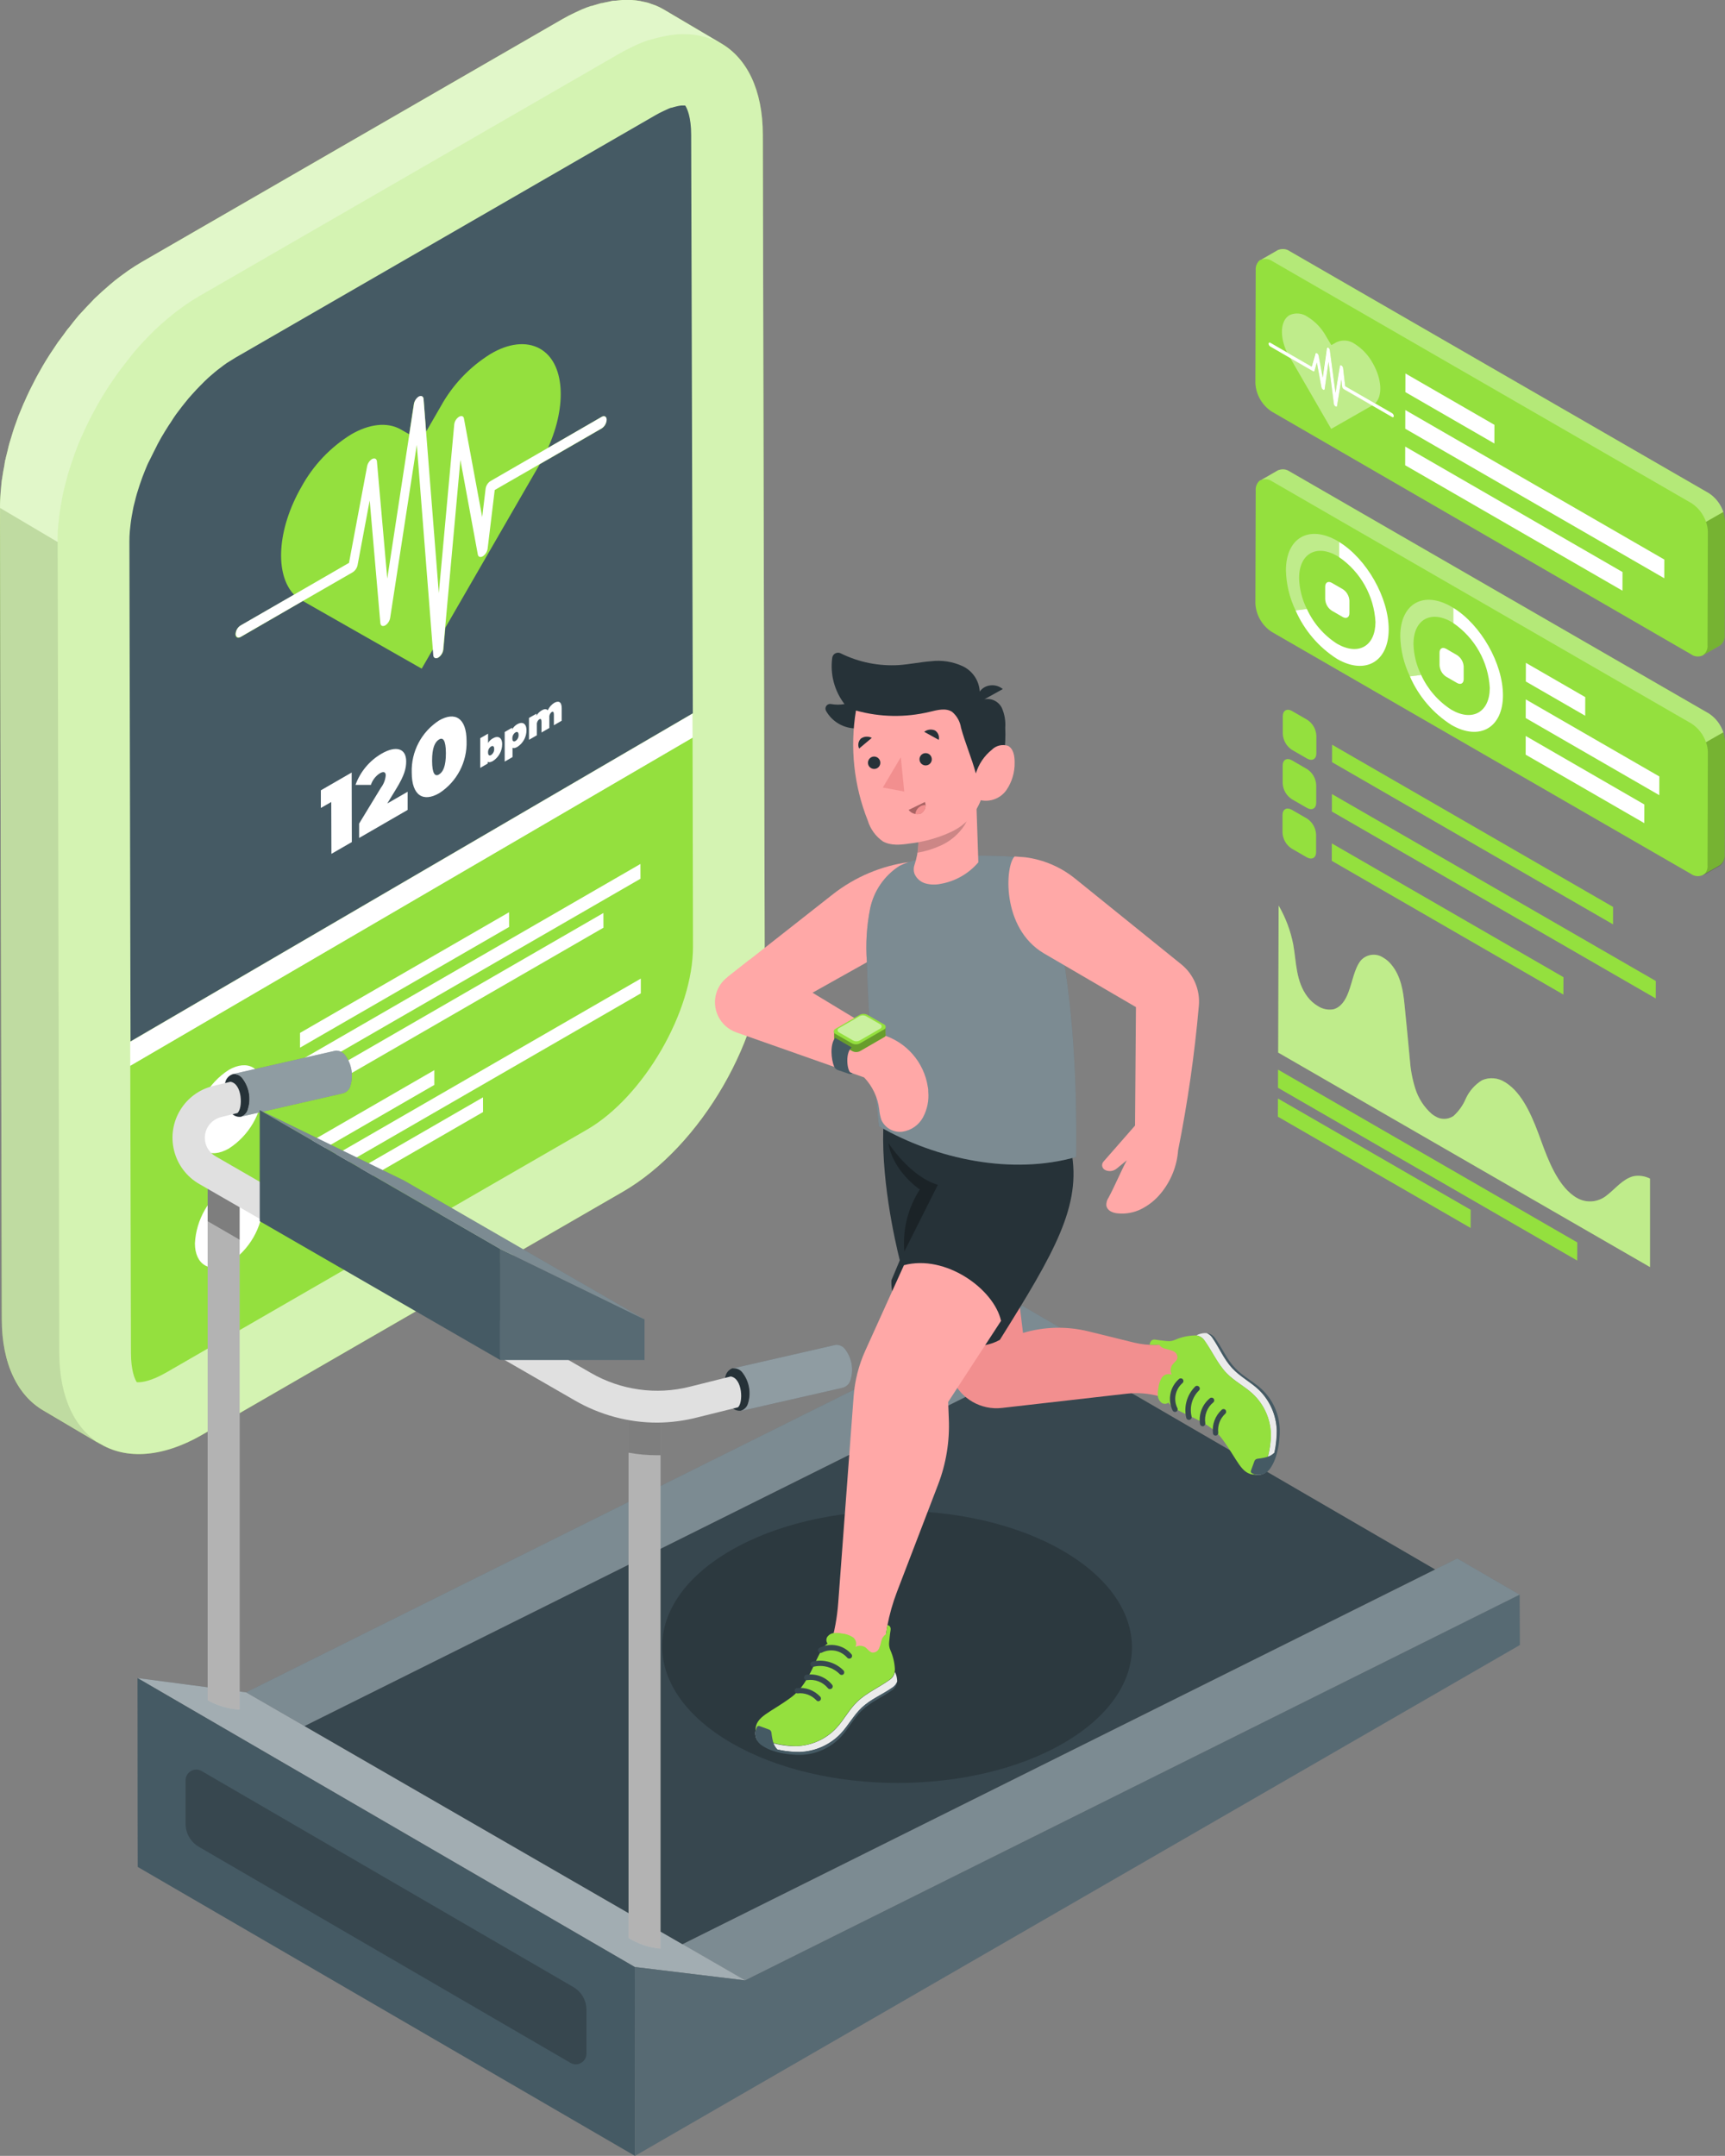 <?xml version="1.0" encoding="UTF-8"?><svg id="Layer_2" xmlns="http://www.w3.org/2000/svg" width="323.65" height="404.54" viewBox="0 0 323.65 404.54"><rect x="0" y="0" width="323.65" height="404.54" fill="#808080" stroke="none"/><g id="Layer_1-2"><g id="freepik--Charts--inject-73"><polygon points="295.93 233.13 295.92 236.54 239.78 204.12 239.79 200.71 295.93 233.13" fill="#94e03e"/><polygon points="275.93 227.01 275.92 230.42 239.76 209.54 239.77 206.13 275.93 227.01" fill="#94e03e"/><path d="M259.53,179.7c.59.34,1.11.79,1.53,1.32,1.78,2.13,2.22,5,2.46,7.49.34,3.45.69,6.9,1,10.35.13,1.81.46,3.6,1,5.34.58,1.88,1.67,3.57,3.15,4.86.17.13.35.25.54.36,1.06.71,2.43.71,3.49,0,.99-.9,1.78-2,2.3-3.23.65-1.44,1.72-2.66,3.07-3.49,1.4-.61,3.01-.47,4.29.36.26.16.52.33.76.52,2.91,2.23,4.63,6.61,6,10.41s3.12,8.21,6.05,10.34c.19.14.39.28.6.4,1.82,1.1,4.13.91,5.75-.47,1.61-1.23,2.91-3,4.92-3.54,1.07-.21,2.17-.05,3.14.44v16.6l-69.76-40.25.08-27.59c1.31,2.26,2.24,4.73,2.74,7.29.6,3.32.46,6.93,2.7,9.86.54.71,1.22,1.31,2,1.76.84.53,1.85.73,2.83.56,1.38-.36,2.25-1.65,2.82-3.17.77-2,1.12-4.5,2.34-6,1.08-1.19,2.87-1.42,4.2-.52Z" fill="#94e03e"/><path d="M259.53,179.7c.59.34,1.11.79,1.53,1.32,1.78,2.13,2.22,5,2.46,7.49.34,3.45.69,6.9,1,10.35.13,1.81.46,3.6,1,5.34.58,1.88,1.67,3.57,3.15,4.86.17.13.35.25.54.36,1.06.71,2.43.71,3.49,0,.99-.9,1.78-2,2.3-3.23.65-1.44,1.72-2.66,3.07-3.49,1.4-.61,3.01-.47,4.29.36.26.16.52.33.76.52,2.91,2.23,4.63,6.61,6,10.41s3.12,8.21,6.05,10.34c.19.14.39.28.6.4,1.82,1.1,4.13.91,5.75-.47,1.61-1.23,2.91-3,4.92-3.54,1.07-.21,2.17-.05,3.14.44v16.6l-69.76-40.25.08-27.59c1.31,2.26,2.24,4.73,2.74,7.29.6,3.32.46,6.93,2.7,9.86.54.71,1.22,1.31,2,1.76.84.53,1.85.73,2.83.56,1.38-.36,2.25-1.65,2.82-3.17.77-2,1.12-4.5,2.34-6,1.08-1.19,2.87-1.42,4.2-.52Z" fill="#fff" isolation="isolate" opacity=".4"/><path d="M320.62,92.54l-78.65-45.41c-.6-.42-1.37-.51-2.06-.26h-.06l-.12.07-3.18,1.83h-.12c-.58.46-.89,1.19-.83,1.93l-.06,21.2c.11,2.17,1.26,4.16,3.08,5.34l78.65,45.53c.64.47,1.49.55,2.21.21h0l3.24-1.87h0c.62-.47.95-1.23.87-2l.06-21.2c-.1-2.17-1.22-4.16-3.03-5.37Z" fill="#94e03e"/><path d="M320.62,92.54l-78.65-45.41c-.6-.42-1.37-.51-2.06-.26h-.06l-.12.07-3.18,1.83c.71-.31,1.52-.22,2.15.23l78.65,45.41c1.28.83,2.24,2.07,2.73,3.51l3.28-1.87c-.49-1.45-1.46-2.68-2.74-3.51Z" fill="#fff" isolation="isolate" opacity=".3"/><path d="M320.08,97.94c.22.58.34,1.2.35,1.83l-.06,21.21c.09.78-.25,1.54-.89,2h0l3.24-1.87h0c.62-.47.95-1.23.87-2l.06-21.2c-.01-.62-.13-1.24-.35-1.82l-3.22,1.85Z" isolation="isolate" opacity=".2"/><path d="M257.58,68.18c1.71,3,1.85,6.15.43,7.51l-5.62-3.24-.39-3.4c-.03-.2-.14-.37-.3-.49-.16-.09-.29,0-.31.13l-.82,5-1.06-8c-.03-.2-.15-.37-.31-.48-.07-.07-.19-.06-.25.01-.03.03-.04.07-.05.12l-.77,5.49-.77-4.12c-.04-.18-.15-.34-.3-.45-.15-.08-.27,0-.3.09l-.7,2.43-4.59-2.65c-1.41-3-1.25-6,.48-7,1.12-.51,2.43-.37,3.43.35,1.43.89,2.6,2.13,3.41,3.6l1,1.68,1-.56c1.12-.5,2.42-.37,3.42.35,1.41.9,2.57,2.15,3.37,3.63ZM251.67,71.18l-.8,4.92c0,.15-.15.2-.3.11-.17-.1-.28-.27-.31-.47l-1-7.88-.71,5.08c0,.16-.15.21-.31.14-.16-.1-.27-.27-.3-.46l-.87-4.63-.43,1.53c0,.13-.16.17-.3.09l-4.28-2.47.88,1.53,6.82,11.81,6.86-3.92.88-.5-5.33-3.08c-.17-.11-.28-.28-.31-.48l-.19-1.32Z" fill="#94e03e"/><path d="M249.2,65.22c.16.11.28.28.31.48l1.06,8,.82-5c0-.16.15-.22.31-.13.16.12.27.29.3.49l.39,3.4,5.62,3.24,3.19,1.84c.18.12.3.32.31.54,0,.19-.14.27-.32.17l-3.73-2.15-5.33-3.08c-.17-.11-.28-.28-.31-.48l-.15-1.32-.8,4.92c0,.15-.15.2-.3.11-.17-.1-.28-.27-.31-.47l-1-7.88-.71,5.08c0,.1-.08.18-.18.18-.04,0-.08-.01-.11-.04-.17-.1-.29-.27-.32-.46l-.87-4.63-.43,1.53c0,.13-.16.17-.3.09l-4.28-2.47-3.73-2.16c-.18-.11-.3-.31-.31-.52,0-.2.14-.28.31-.19l3.18,1.84,4.59,2.65.7-2.43c0-.13.15-.17.28-.1.16.1.28.27.32.46l.77,4.12.77-5.49c.01-.1.1-.17.2-.16.02,0,.04,0,.06.02Z" fill="#fff"/><path d="M257.58,68.18c1.71,3,1.85,6.15.43,7.51l-5.62-3.24-.39-3.4c-.03-.2-.14-.37-.3-.49-.16-.09-.29,0-.31.13l-.82,5-1.06-8c-.03-.2-.15-.37-.31-.48-.07-.07-.19-.06-.25.01-.03.03-.04.07-.05.12l-.77,5.49-.77-4.12c-.04-.18-.15-.34-.3-.45-.15-.08-.27,0-.3.09l-.7,2.43-4.59-2.65c-1.41-3-1.25-6,.48-7,1.12-.51,2.43-.37,3.43.35,1.43.89,2.6,2.13,3.41,3.6l1,1.68,1-.56c1.12-.5,2.42-.37,3.42.35,1.41.9,2.57,2.15,3.37,3.63ZM251.67,71.18l-.8,4.92c0,.15-.15.2-.3.11-.17-.1-.28-.27-.31-.47l-1-7.88-.71,5.08c0,.16-.15.21-.31.14-.16-.1-.27-.27-.3-.46l-.87-4.63-.43,1.53c0,.13-.16.17-.3.09l-4.28-2.47.88,1.53,6.82,11.81,6.86-3.92.88-.5-5.33-3.08c-.17-.11-.28-.28-.31-.48l-.19-1.32Z" fill="#fff" isolation="isolate" opacity=".4"/><polygon points="304.42 107.34 304.41 110.84 263.64 87.3 263.65 83.8 304.42 107.34" fill="#fff"/><polygon points="312.27 105 312.26 108.51 263.66 80.45 263.67 76.94 312.27 105" fill="#fff"/><polygon points="280.39 79.72 280.38 83.22 263.68 73.58 263.69 70.08 280.39 79.72" fill="#fff"/><path d="M320.62,133.88l-78.65-45.41c-.6-.42-1.37-.51-2.06-.26h-.06l-.12.07-3.18,1.83h-.12c-.58.46-.89,1.19-.83,1.93l-.06,21.2c.11,2.17,1.26,4.16,3.08,5.34l78.65,45.41c.64.47,1.49.55,2.21.21h0l3.24-1.87h0c.62-.47.95-1.23.87-2l.06-21.21c-.14-2.12-1.26-4.06-3.03-5.24Z" fill="#94e03e"/><path d="M320.62,133.88l-78.65-45.41c-.6-.42-1.37-.51-2.06-.26h-.06l-.12.07-3.18,1.83c.71-.31,1.52-.22,2.15.23l78.65,45.43c1.28.83,2.24,2.07,2.73,3.51l3.28-1.87c-.49-1.45-1.45-2.7-2.74-3.53Z" fill="#fff" isolation="isolate" opacity=".3"/><path d="M320.08,139.28c.22.58.34,1.2.35,1.83l-.06,21.21c.09.78-.25,1.54-.89,2h0l3.24-1.87h0c.62-.47.95-1.23.87-2l.06-21.21c-.01-.62-.13-1.23-.35-1.81l-3.22,1.85Z" isolation="isolate" opacity=".2"/><polygon points="308.52 150.96 308.51 154.46 286.25 141.61 286.26 138.1 308.52 150.96" fill="#fff"/><polygon points="311.33 145.7 311.32 149.21 286.26 134.74 286.27 131.24 311.33 145.7" fill="#fff"/><polygon points="297.43 130.81 297.42 134.31 286.28 127.88 286.29 124.38 297.43 130.81" fill="#fff"/><path d="M251.94,110.56c.73.47,1.19,1.27,1.24,2.14v2.37c0,.78-.57,1.1-1.25.71l-2.06-1.19c-.73-.48-1.18-1.27-1.23-2.14v-2.37c0-.79.56-1.1,1.24-.71l2.06,1.19Z" fill="#fff"/><path d="M250.94,101.5l.3.19v2.85c-.1-.07-.2-.14-.31-.2-3.95-2.28-7.17-.45-7.19,4.1.05,2.03.55,4.02,1.46,5.83l-2.12.27c-1.13-2.35-1.75-4.92-1.81-7.53.01-6.11,4.35-8.58,9.67-5.51Z" fill="#fff" isolation="isolate" opacity=".4"/><path d="M251.24,101.69c5.18,3.18,9.33,10.46,9.31,16.45s-4.36,8.58-9.67,5.51c-3.45-2.19-6.16-5.37-7.8-9.11l2.12-.27c1.22,2.68,3.2,4.95,5.68,6.54,4,2.28,7.18.44,7.19-4.1-.27-4.9-2.79-9.39-6.83-12.17v-2.85Z" fill="#fff"/><path d="M272.38,113.88l.31.19v2.85c-.1-.07-.2-.14-.31-.2-3.95-2.28-7.17-.45-7.18,4.1.05,2.03.54,4.02,1.45,5.83l-2.11.27c-1.14-2.35-1.76-4.92-1.82-7.53,0-6.11,4.35-8.62,9.66-5.51Z" fill="#fff" isolation="isolate" opacity=".4"/><path d="M273.39,122.94c.73.48,1.18,1.27,1.23,2.14v2.36c0,.79-.55,1.11-1.24.72l-2.06-1.19c-.73-.48-1.18-1.27-1.23-2.14v-2.37c0-.79.56-1.1,1.25-.71l2.05,1.19Z" fill="#fff"/><path d="M272.69,114.07c5.17,3.18,9.32,10.46,9.3,16.45s-4.35,8.58-9.67,5.51c-3.45-2.19-6.16-5.37-7.79-9.11l2.11-.27c1.23,2.68,3.2,4.95,5.69,6.54,3.95,2.28,7.17.44,7.19-4.1-.27-4.9-2.8-9.39-6.84-12.17v-2.85Z" fill="#fff"/><path d="M245.26,135.06c1.03.66,1.67,1.78,1.72,3v3.29c0,1.09-.77,1.53-1.73,1l-2.86-1.65c-1.02-.67-1.65-1.78-1.71-3v-3.29c0-1.09.78-1.53,1.72-1l2.86,1.65Z" fill="#94e03e"/><path d="M245.24,144.32c1.02.66,1.66,1.78,1.71,3v3.29c0,1.09-.77,1.53-1.72,1l-2.86-1.65c-1.02-.66-1.66-1.78-1.71-3v-3.3c0-1.09.77-1.53,1.72-1l2.86,1.66Z" fill="#94e03e"/><path d="M245.21,153.59c1.02.66,1.66,1.78,1.72,3v3.29c0,1.09-.78,1.53-1.73,1l-2.86-1.65c-1.02-.66-1.66-1.78-1.71-3v-3.29c0-1.08.77-1.52,1.72-1l2.86,1.65Z" fill="#94e03e"/><polygon points="293.34 183.36 293.33 186.63 249.87 161.53 249.88 158.26 293.34 183.36" fill="#94e03e"/><polygon points="310.67 184.08 310.66 187.36 249.89 152.28 249.9 149 310.67 184.08" fill="#94e03e"/><polygon points="302.65 170.18 302.64 173.45 249.92 143.02 249.93 139.74 302.65 170.18" fill="#94e03e"/></g><g id="freepik--Device--inject-73"><path d="M143.12,25.28c0-8.43-3-14.35-7.81-17.14h0l-10.79-6.37-.15-.08c-.43-.25-.88-.47-1.34-.66-.09-.03-.17-.06-.26-.09l-.46-.16c-.23-.08-.45-.18-.69-.25s-.52-.12-.77-.18l-.48-.1c-.08-.03-.17-.05-.25-.06-.54-.09-1.08-.16-1.62-.19h-1.77l-.44.05-.8.08c-.25,0-.5,0-.75.07l-.67.15c-.36.06-.72.14-1.09.23-.2,0-.39.07-.59.13-.45.12-.9.26-1.36.41h-.14c-.55.18-1.09.39-1.65.62l-.66.3-.63.29c-.81.38-1.62.79-2.45,1.27L26.62,49.15c-.86.5-1.71,1.04-2.55,1.62l-.8.58c-.57.41-1.13.83-1.69,1.27l-.91.76c-.51.43-1,.87-1.51,1.32l-.9.84-.57.53c-.19.19-.38.41-.57.61-.6.61-1.2,1.24-1.78,1.89-.18.21-.38.4-.57.61l-.45.55c-.35.41-.69.84-1,1.26s-.46.55-.68.83-.35.48-.52.72-.5.66-.74,1l-.52.69c-.28.4-.54.81-.81,1.22l-.52.77-.21.32c-.48.75-.94,1.5-1.39,2.27l-.08.15-.26.46c-.31.54-.62,1.09-.91,1.64-.14.25-.26.51-.39.77l-.41.8c-.11.24-.24.47-.35.7-.31.63-.59,1.26-.87,1.9l-.15.33-.05.09c-.34.8-.67,1.6-1,2.4-.05.15-.1.3-.16.45s-.2.58-.31.87-.3.8-.43,1.21-.19.62-.29.94c-.1.32-.23.73-.33,1.09s-.15.46-.21.69c-.12.41-.2.82-.3,1.23s-.24.91-.34,1.36c0,.16-.08.32-.12.48-.07.33-.1.65-.16,1-.14.71-.27,1.42-.37,2.13,0,.2-.08.4-.1.59-.06.45-.09.89-.13,1.34s-.07.63-.09.94c-.08,1-.13,2-.12,2.95l.34,152.21c0,8.43,3,14.36,7.81,17.15l10.8,6.39c-.3-.19-.6-.39-.88-.61,4.92,3.43,12,3.31,19.89-1.25l78.86-45.56c14.76-8.52,26.7-29.19,26.65-46.17l-.35-152.2Z" fill="#94e03e"/><path d="M143.12,25.28c0-8.43-3-14.35-7.81-17.14h0l-10.79-6.37-.15-.08c-.43-.25-.88-.47-1.34-.66-.09-.03-.17-.06-.26-.09l-.46-.16c-.23-.08-.45-.18-.69-.25s-.52-.12-.77-.18l-.48-.1c-.08-.03-.17-.05-.25-.06-.54-.09-1.08-.16-1.62-.19h-1.77l-.44.05-.8.08c-.25,0-.5,0-.75.07l-.67.15c-.36.06-.72.14-1.09.23-.2,0-.39.07-.59.13-.45.12-.9.26-1.36.41h-.14c-.55.18-1.09.39-1.65.62l-.66.3-.63.29c-.81.38-1.62.79-2.45,1.27L26.62,49.15c-.86.5-1.71,1.04-2.55,1.62l-.8.58c-.57.41-1.13.83-1.69,1.27l-.91.76c-.51.43-1,.87-1.51,1.32l-.9.84-.57.53c-.19.19-.38.41-.57.61-.6.61-1.2,1.24-1.78,1.89-.18.21-.38.4-.57.61l-.45.55c-.35.41-.69.84-1,1.26s-.46.55-.68.83-.35.48-.52.72-.5.66-.74,1l-.52.69c-.28.4-.54.81-.81,1.22l-.52.77-.21.32c-.48.75-.94,1.5-1.39,2.27l-.08.15-.26.46c-.31.54-.62,1.09-.91,1.64-.14.25-.26.51-.39.77l-.41.8c-.11.24-.24.47-.35.7-.31.63-.59,1.26-.87,1.9l-.15.33-.05.09c-.34.8-.67,1.6-1,2.4-.05.15-.1.3-.16.45s-.2.58-.31.87-.3.8-.43,1.21-.19.62-.29.94c-.1.32-.23.73-.33,1.09s-.15.46-.21.69c-.12.41-.2.82-.3,1.23s-.24.91-.34,1.36c0,.16-.08.32-.12.48-.07.33-.1.65-.16,1-.14.71-.27,1.42-.37,2.13,0,.2-.08.4-.1.59-.06.45-.09.89-.13,1.34s-.07.63-.09.94c-.08,1-.13,2-.12,2.95l.34,152.21c0,8.43,3,14.36,7.81,17.15l10.8,6.39c-.3-.19-.6-.39-.88-.61,4.92,3.43,12,3.31,19.89-1.25l78.86-45.56c14.76-8.52,26.7-29.19,26.65-46.17l-.35-152.2Z" fill="#fff" isolation="isolate" opacity=".6"/><path d="M11.12,253.89l-.3-152.2L.02,95.3l.34,152.21c0,8.43,3,14.36,7.81,17.15l10.8,6.39c-4.84-2.79-7.82-8.72-7.85-17.16Z" isolation="isolate" opacity=".1"/><path d="M119.38,8.44c.75-.35,1.52-.65,2.31-.92h.14c.66-.22,1.31-.39,2-.54l1.09-.24c.48-.09.95-.16,1.42-.21l.8-.09c.57-.03,1.15-.03,1.72,0h.39c.67.04,1.34.12,2,.25l.48.11c.49.12.98.26,1.46.43l.46.15c.6.24,1.19.52,1.75.84l-10.88-6.45-.15-.08c-.43-.25-.88-.47-1.34-.66-.09-.03-.17-.06-.26-.09l-.46-.16c-.23-.08-.45-.18-.69-.25s-.52-.12-.77-.18l-.48-.1c-.08-.03-.17-.05-.25-.06-.54-.09-1.08-.16-1.62-.19h-1.77l-.44.05-.8.08c-.25,0-.5,0-.75.07l-.67.15c-.36.06-.72.14-1.09.23-.2,0-.39.07-.59.13-.45.12-.9.26-1.36.41h-.14c-.55.18-1.09.39-1.65.62l-.66.3-.63.29c-.81.38-1.62.79-2.45,1.27L26.62,49.15c-.86.5-1.71,1.04-2.55,1.62l-.8.59c-.57.4-1.13.82-1.69,1.26l-.91.76c-.51.43-1,.87-1.51,1.32l-.9.84-.57.53c-.19.19-.38.41-.57.61-.6.61-1.2,1.24-1.78,1.89-.18.21-.38.4-.57.61l-.45.55c-.35.41-.69.84-1,1.26s-.46.55-.68.83-.35.48-.52.72-.5.66-.74,1l-.52.69c-.28.4-.54.81-.81,1.22l-.52.77-.21.32c-.48.75-.94,1.5-1.39,2.27l-.08.15-.26.46c-.31.55-.62,1.09-.91,1.64-.14.25-.26.51-.39.77l-.41.8c-.11.24-.24.47-.35.7-.31.63-.59,1.26-.87,1.9l-.15.33-.05.09c-.34.8-.67,1.6-1,2.4-.05.15-.1.3-.16.45s-.2.58-.31.87-.3.8-.43,1.21-.19.62-.29.94c-.1.32-.23.73-.33,1.09s-.15.46-.21.69c-.12.41-.2.82-.3,1.23s-.24.91-.34,1.36c0,.16-.08.32-.12.48-.07.33-.1.65-.16,1-.14.71-.27,1.42-.37,2.13,0,.2-.08.4-.1.59-.06.45-.09.89-.13,1.34s-.07.63-.09.94c-.08,1-.13,2-.12,2.95l10.8,6.39c0-1,0-2,.11-2.95,0-.32.07-.63.1-.95.06-.64.14-1.28.23-1.92s.23-1.42.37-2.13c.09-.49.17-1,.28-1.46s.22-.91.34-1.37c.16-.63.32-1.27.5-1.91.11-.36.23-.73.34-1.1.23-.71.47-1.43.72-2.14.1-.29.2-.59.31-.88.37-1,.76-2,1.19-2.93l.15-.34c.39-.87.79-1.73,1.22-2.59.13-.27.27-.54.41-.8.41-.81.85-1.61,1.3-2.41l.26-.46c.54-.93,1.1-1.84,1.68-2.74l.52-.78c.43-.64.87-1.27,1.32-1.9l.75-1c.39-.52.8-1,1.2-1.54l1-1.27,1-1.15c.58-.65,1.18-1.28,1.78-1.89.38-.39.75-.77,1.14-1.14s.6-.57.9-.84c.5-.46,1-.9,1.51-1.32l.91-.76c.56-.44,1.12-.86,1.69-1.27.27-.19.53-.4.8-.58.84-.58,1.69-1.12,2.55-1.62L116.26,10.03c.83-.48,1.64-.89,2.45-1.27l.67-.32Z" fill="#fff" isolation="isolate" opacity=".3"/><path d="M24.57,253.85c0,3.31.73,5,1.1,5.52.11,0,.23,0,.34,0,.61,0,2.33-.18,5.21-1.84l78.88-45.54c10.65-6.15,20-22.26,19.92-34.49l-.08-39.1-105.5,61.57.13,53.88Z" fill="#94e03e"/><path d="M129.68,25.32c0-3.35-.76-5-1.12-5.52h-.76l-.44.07-.42.09c-.26.06-.63.16-.9.25h-.13c-.27.1-.63.24-1,.43l-.37.17c-.6.28-1.07.52-1.48.76l-78.88,45.54c-.49.29-1,.63-1.61,1l-.6.43c-.39.29-.78.58-1.16.88l-.54.44-.11.1c-.38.31-.74.63-1.1.95l-.67.63-.72.73-.13.13c-.46.46-.91.94-1.34,1.43l-.15.16-.64.72-.81,1c-.32.4-.64.8-.94,1.21l-.59.78c-.35.5-.7,1-1,1.51l-.42.62c-.48.75-.93,1.48-1.32,2.15l-.22.39c-.36.63-.7,1.27-1,1.91l-.32.63c-.34.68-.66,1.36-1,2-.06.13-.11.26-.18.4-.28.66-.57,1.38-.88,2.19l-.24.68c-.2.55-.38,1.1-.55,1.65-.09.28-.18.56-.26.83-.14.48-.26.95-.38,1.45l-.07.27-.18.72-.12.62-.08.44c-.1.51-.19,1-.26,1.52s-.12.88-.16,1.32l-.07.64c-.06.75-.08,1.37-.08,1.92l.21,93.85,105.5-61.57-.31-108.52Z" fill="#455a64"/><polygon points="24.43 195.51 24.44 199.99 129.94 138.42 129.92 133.94 24.43 195.51" fill="#fff"/><path d="M112.87,78.23l-10.05,5.81-10.78,6.23,10.78-6.23c3.62-8,3.12-16-1.5-18.6-2.58-1.47-6-1-9.32,1-3.89,2.42-7.09,5.79-9.3,9.8l-2.75,4.76-.47-6.08c0-.51-.42-.71-.93-.45-.49.32-.82.83-.92,1.4l-.86,5.61-1.58-.9c-2.58-1.47-6-1-9.33.95-3.89,2.41-7.09,5.79-9.29,9.8-4.6,8-5.05,16.46-1.39,20.27l-10.07,5.81c-.56.35-.9.95-.93,1.61,0,.59.42.83.93.54l11.71-6.79,3.61,2.06,18.69,10.64,2.13-3.69.09,1.15c0,.52.44.72.93.45.51-.34.85-.88.93-1.49l.37-4.13,14.11-24.44,3.59-6.21,11.66-6.73c.53-.37.86-.96.89-1.61,0-.6-.43-.84-.95-.54Z" fill="#94e03e"/><path d="M78.54,74.42c.51-.26.89-.06.93.45l.47,6.08,2.39,30.36,2.89-31.63c.06-.59.38-1.13.88-1.46.48-.28.87-.15.95.32l3.42,18.48.64-5.31c.08-.59.42-1.12.92-1.44l10.79-6.23,10.06-5.81c.52-.3.94-.06.94.54-.04.65-.38,1.25-.93,1.61l-11.66,6.73-8.41,4.84-1.33,11c-.08.58-.41,1.1-.9,1.43-.47.27-.85.13-.94-.33l-3.27-17.75-2.86,31.47-.37,4.13c-.08.61-.42,1.15-.93,1.49-.49.27-.89.07-.93-.45l-.09-1.15-3-38.32-5,32.49c-.1.57-.43,1.07-.91,1.39-.52.27-.89.07-.93-.44l-2-23-2.27,12.13c-.11.55-.44,1.03-.91,1.34l-9.36,5.39-11.67,6.74c-.51.29-.93,0-.93-.54.03-.66.37-1.26.93-1.61l10.07-5.81,10.26-5.93,3.4-18.13c.11-.55.44-1.04.91-1.35.52-.26.88-.05.93.44l1.94,22,4.15-27.17.86-5.61c.09-.56.41-1.06.87-1.38Z" fill="#fff"/><polygon points="65.98 144.96 66.01 158.01 62.18 160.22 62.15 150.49 60.2 151.61 60.2 148.3 65.98 144.96" fill="#fff"/><path d="M71.61,141.41c2.69-1.55,4.59-1,4.6,1.44,0,1.28-.28,2.6-1.94,5.28l-1.61,2.64,3.82-2.2v3.41l-9.1,5.26v-2.7l4.1-6.74c.51-.67.82-1.47.89-2.31,0-.62-.38-.8-1.11-.38-.79.51-1.38,1.28-1.67,2.17h-2.89c.89-2.47,2.63-4.55,4.91-5.87Z" fill="#fff"/><path d="M82.38,135.19c3-1.72,5.15-.47,5.16,3.85.13,3.94-1.81,7.65-5.12,9.79-3,1.74-5.16.48-5.17-3.85-.13-3.94,1.82-7.65,5.13-9.79ZM82.38,145.31c.74-.43,1.29-1.53,1.28-4s-.56-3-1.3-2.54-1.3,1.53-1.29,4,.57,3,1.31,2.55" fill="#fff"/><path d="M92.49,138.54c.93-.54,1.73-.19,1.73,1.12-.01,1.27-.66,2.44-1.72,3.13-.44.25-.76.31-1,.16v.33l-1.4.81v-5.57l1.47-.85v1.75c.22-.37.54-.68.92-.88ZM92.14,141.68c.38-.26.6-.69.58-1.15,0-.53-.26-.65-.58-.46-.38.25-.6.68-.57,1.13,0,.53.25.66.57.48" fill="#fff"/><path d="M97.06,135.89c.93-.53,1.72-.17,1.72,1.15,0,1.26-.65,2.43-1.71,3.11-.39.22-.69.29-.91.17v1.74l-1.47.85v-5.55l1.4-.81v.33c.22-.41.56-.76.97-.99ZM96.72,139.04c.38-.25.6-.68.58-1.14,0-.53-.26-.66-.59-.47-.38.25-.6.69-.58,1.15,0,.53.26.65.59.46" fill="#fff"/><path d="M103.97,131.9c.81-.46,1.42-.25,1.42,1v2.34l-1.47.85v-2c0-.52-.16-.62-.39-.49-.32.22-.5.61-.46,1v2l-1.47.85v-2c0-.52-.16-.62-.41-.48-.32.22-.5.61-.46,1v2l-1.48.85v-4.1l1.4-.8v.37c.24-.41.59-.76,1-1,.47-.27.87-.3,1.12,0,.26-.57.67-1.05,1.2-1.39Z" fill="#fff"/><path d="M42.91,200.77c3.54-2.05,6.42-.4,6.44,3.66-.23,4.51-2.61,8.63-6.4,11.08-3.55,2.05-6.43.41-6.44-3.67.24-4.5,2.62-8.62,6.4-11.07Z" fill="#fff"/><polygon points="120.16 162.12 120.17 164.89 56.31 201.76 56.3 199 120.16 162.12" fill="#fff"/><polygon points="120.23 183.63 120.23 186.4 56.37 223.27 56.36 220.5 120.23 183.63" fill="#fff"/><polygon points="90.62 205.91 90.63 208.67 56.38 228.44 56.38 225.68 90.62 205.91" fill="#fff"/><polygon points="81.49 200.81 81.49 203.58 56.35 218.1 56.35 215.33 81.49 200.81" fill="#fff"/><polygon points="113.21 171.32 113.22 174.08 56.32 206.93 56.32 204.17 113.21 171.32" fill="#fff"/><polygon points="95.51 171.18 95.52 173.94 56.29 196.59 56.29 193.82 95.51 171.18" fill="#fff"/><path d="M42.97,222.24c3.54-2.05,6.43-.41,6.44,3.66-.24,4.5-2.62,8.62-6.4,11.08-3.54,2.05-6.43.4-6.44-3.67.24-4.5,2.62-8.62,6.4-11.07Z" fill="#fff"/></g><g id="freepik--Treadmill--inject-73"><polygon points="202.76 251.38 191.83 245.03 46.18 317.56 57.14 323.89 202.76 251.38" fill="#455a64"/><polygon points="273.41 292.44 128.04 364.82 139.8 371.61 285.12 299.24 273.41 292.44" fill="#455a64"/><polygon points="202.76 251.38 191.83 245.03 46.18 317.56 57.14 323.89 202.76 251.38" fill="#fff" isolation="isolate" opacity=".3"/><polygon points="128.04 364.82 57.14 323.89 46.18 317.56 25.8 314.88 119.1 369.1 139.8 371.61 128.04 364.82" fill="#455a64"/><polygon points="128.04 364.82 57.14 323.89 46.18 317.56 25.8 314.88 119.1 369.1 139.8 371.61 128.04 364.82" fill="#fff" isolation="isolate" opacity=".5"/><polygon points="273.41 292.44 128.04 364.82 139.8 371.61 285.12 299.24 273.41 292.44" fill="#fff" isolation="isolate" opacity=".3"/><polygon points="119.1 369.1 25.8 314.88 25.82 339.48 25.84 350.32 119.13 404.54 119.1 369.1" fill="#455a64"/><path d="M34.82,342.24v-8.18c0-1.1.89-2,1.99-2.01.35,0,.7.09,1.01.27l69.72,40.52c1.55.89,2.5,2.54,2.5,4.33v8.18c0,1.1-.89,2-1.99,2.01-.35,0-.7-.09-1.01-.27l-69.69-40.52c-1.56-.89-2.52-2.54-2.53-4.33Z" fill="#37474f"/><polygon points="119.1 369.1 119.13 404.54 285.16 308.68 285.12 299.24 139.8 371.61 119.1 369.1" fill="#455a64"/><polygon points="119.1 369.1 119.13 404.54 285.16 308.68 285.12 299.24 139.8 371.61 119.1 369.1" fill="#fff" isolation="isolate" opacity=".1"/><polygon points="202.76 251.38 202.75 255.85 193.78 255.85 202.76 251.38" fill="#455a64"/><path d="M195.23,255.13l-138.09,68.76,70.9,40.93,141.22-70.32-67.38-39.16c-2.04-1.19-4.54-1.27-6.65-.21Z" fill="#37474f"/><path d="M120.93,260.96c-1.66,0-3,1.34-3,3v99.69c1.81,1.13,3.87,1.82,6,2v-101.68c0-1.66-1.33-3-2.99-3.01,0,0,0,0-.01,0Z" fill="#e0e0e0"/><path d="M120.93,260.96c-1.66,0-3,1.34-3,3v99.69c1.81,1.13,3.87,1.82,6,2v-101.68c0-1.66-1.33-3-2.99-3.01,0,0,0,0-.01,0Z" isolation="isolate" opacity=".2"/><path d="M120.93,260.96c-1.66,0-3,1.34-3,3v8.63c1.77.32,3.57.48,5.37.48h.64v-9.1c0-1.66-1.33-3-2.99-3.01,0,0-.01,0-.02,0Z" isolation="isolate" opacity=".3"/><path d="M41.96,218.32c-1.66,0-3,1.34-3,3v97.72c1.84,1.04,3.89,1.64,6,1.76v-99.47c0-1.66-1.33-3-2.99-3.01,0,0,0,0-.01,0Z" fill="#e0e0e0"/><path d="M41.96,218.32c-1.66,0-3,1.34-3,3v97.72c1.84,1.04,3.89,1.64,6,1.76v-99.47c0-1.66-1.33-3-2.99-3.01,0,0,0,0-.01,0Z" isolation="isolate" opacity=".2"/><path d="M41.96,218.32c-1.66,0-3,1.34-3,3v7.83l6,3.48v-11.3c0-1.66-1.33-3-2.99-3.01,0,0,0,0-.01,0Z" isolation="isolate" opacity=".3"/><path d="M64.76,198.01c-.41-.57-1.08-.89-1.78-.86l-19.32,4.4c.73-.07,1.44.26,1.85.86,1.22,1.62,1.6,3.73,1,5.67-.16.71-.7,1.28-1.4,1.48l19.23-4.4c.71-.19,1.25-.76,1.42-1.48.58-1.94.21-4.05-1-5.67Z" fill="#455a64"/><path d="M43.53,201.58h0l.12-.05-.12.05Z" fill="#455a64"/><path d="M46.55,208.08c.6-1.94.22-4.05-1-5.67-.41-.6-1.12-.93-1.85-.86h0l-.12.05c-.64.24-1.13.77-1.3,1.43-.59,1.94-.22,4.05,1,5.67.41.6,1.11.93,1.83.87h.05c.7-.21,1.23-.78,1.39-1.49Z" fill="#263238"/><path d="M158.59,253.22c-.4-.57-1.07-.9-1.77-.87l-19.32,4.42c.73-.07,1.44.26,1.85.87,1.22,1.62,1.59,3.72,1,5.66-.17.71-.71,1.27-1.41,1.48l19.23-4.39c.7-.21,1.24-.77,1.42-1.48.6-1.95.23-4.06-1-5.69Z" fill="#455a64"/><path d="M137.36,256.77h0s.08,0,.12,0h-.12Z" fill="#455a64"/><path d="M140.39,263.28c.59-1.94.22-4.04-1-5.66-.41-.61-1.12-.94-1.85-.87h0s-.08,0-.12,0c-.64.24-1.12.78-1.29,1.44-.6,1.94-.22,4.04,1,5.66.41.6,1.11.93,1.83.87h0c.7-.2,1.24-.74,1.43-1.44Z" fill="#263238"/><g opacity=".4"><path d="M64.76,198.01c-.41-.57-1.08-.89-1.78-.86l-19.32,4.4c.73-.07,1.44.26,1.85.86,1.22,1.62,1.6,3.73,1,5.67-.16.71-.7,1.28-1.4,1.48l19.23-4.4c.71-.19,1.25-.76,1.42-1.48.58-1.94.21-4.05-1-5.67Z" fill="#fff"/><path d="M43.53,201.58h0l.12-.05-.12.05Z" fill="#fff"/></g><g opacity=".4"><path d="M158.59,253.22c-.4-.57-1.07-.9-1.77-.87l-19.32,4.42c.73-.07,1.44.26,1.85.87,1.22,1.62,1.59,3.72,1,5.66-.17.71-.71,1.27-1.41,1.48l19.23-4.39c.7-.21,1.24-.77,1.42-1.48.6-1.95.23-4.06-1-5.69Z" fill="#fff"/><path d="M137.36,256.77h0s.08,0,.12,0h-.12Z" fill="#fff"/></g><path d="M137.1,258.29h0l-7.68,1.92c-6.3,1.59-12.98.65-18.6-2.61l-70.36-40.62c-1.92-1.09-2.6-3.53-1.51-5.45.54-.95,1.45-1.64,2.51-1.91l3.08-.76c1.06-.86.94-5.53-1.31-5.87l-3.23.79c-5.37,1.3-8.66,6.71-7.35,12.08.65,2.68,2.38,4.97,4.77,6.33l70.4,40.58c4.71,2.73,10.06,4.18,15.5,4.18,2.56-.02,5.12-.36,7.6-1l7.52-1.87c1.03-.77.91-5.44-1.34-5.79Z" fill="#e0e0e0"/><polygon points="48.73 229.15 48.73 208.3 93.85 234.36 93.85 255.2 48.73 229.15" fill="#455a64"/><polygon points="93.85 234.36 120.93 247.57 120.93 255.2 93.85 255.2 93.85 234.36" fill="#455a64"/><polygon points="48.73 208.3 93.85 234.36 120.93 247.57 75.8 221.52 48.73 208.3" fill="#455a64"/><polygon points="93.85 234.36 120.93 247.57 120.93 255.2 93.85 255.2 93.85 234.36" fill="#fff" isolation="isolate" opacity=".1"/><polygon points="48.73 208.3 93.85 234.36 120.93 247.57 75.8 221.52 48.73 208.3" fill="#fff" isolation="isolate" opacity=".3"/></g><g id="freepik--Character--inject-73"><path d="M199.37,290.97c17.27,10,17.36,26.13.21,36.1s-45.06,10-62.33,0-17.35-26.13-.2-36.1,45.06-9.97,62.32,0Z" isolation="isolate" opacity=".2"/><path d="M166.69,178.3l3.79-16.53h0c-5.17.72-10.05,2.79-14.17,6l-19.84,15.6,13.65,4.21,16.57-9.28Z" fill="#ffa8a7"/><path d="M175.96,252.63l2.77,6.25c1.59,3.61,5.36,5.77,9.28,5.31l23.4-2.67c1.97-.22,3.96-.08,5.87.43l5.12,1.36v-12l-1.4.41c-2.69.8-5.55.87-8.28.2l-8.53-2.1c-4.04-.99-8.27-.89-12.25.3h0l-.87-7.08-15.11,9.59Z" fill="#f28f8f"/><path d="M239.55,268.43c-.09-2.9-1.3-5.65-3.39-7.66-1.54-1.46-3.48-2.44-4.94-4-1.69-1.81-2.39-3.8-3.83-5.85-.25-.35-.6-.61-1-.77-.15-.01-.29-.01-.44,0-.51.04-1.01.18-1.46.42h0c.58.1,1.1.42,1.45.9,1.45,2,2.47,4.4,4.17,6.17,1.45,1.51,3.39,2.47,4.93,3.9,2.08,1.95,3.3,4.64,3.39,7.48.08,2.81-.95,7.66-3,7.66.65.16,1.33.05,1.9-.29,1.78-1.77,2.27-5.87,2.22-7.96Z" fill="#ebebeb"/><path d="M227.39,250.92c1.44,2.05,2.14,4,3.83,5.85,1.46,1.56,3.4,2.54,4.94,4,2.09,2.01,3.3,4.76,3.39,7.66,0,2.09-.44,6.19-2.15,7.93,2.18-1.31,2.78-5.94,2.71-8.2-.1-2.84-1.31-5.53-3.38-7.48-1.54-1.43-3.49-2.39-4.94-3.91-1.7-1.77-2.39-3.72-3.84-5.71-.36-.5-.92-.83-1.53-.91.39.16.72.43.97.77Z" fill="#455a64"/><path d="M220.48,251.41c-.5.22-1.04.3-1.58.23,0,0-1.58-.16-2.1-.26-1-.19-1.1.94-1.1.94.6.06,1.2.06,1.79,0,.27.42.71.7,1.21.78.5.1.99.25,1.46.45.48.22.77.7.76,1.22-.09.56-.64.89-1,1.36-.34.56-.37,1.25-.08,1.83-.66-.28-1.43-.06-1.84.53-.38.6-.6,1.29-.66,2-.1.47-.14.96-.1,1.44.03.49.27.95.65,1.26.39.31.95.31,1.34,0,1.28,2.08,7.13,2.87,10.06,6.8s3.57,6.72,6.17,6.72c2,0,3-4.85,3-7.66-.09-2.84-1.31-5.53-3.39-7.48-1.54-1.43-3.48-2.39-4.93-3.9-1.7-1.77-2.72-4.17-4.17-6.17-.35-.48-.87-.8-1.45-.9-.18-.02-.35-.02-.53,0-1.21.05-2.4.32-3.51.81Z" fill="#94e03e"/><path d="M234.7,275.98l.66-1.81c.09-.24.31-.41.56-.44,2-.24,2.63-.54,3.5-1.46-.12,1.12-.49,2.21-1.06,3.18-.7,1.21-2.23,1.66-3.47,1-.18-.08-.26-.29-.19-.47Z" fill="#455a64"/><path d="M222.04,259.14c0,.14-.06.28-.17.38-1.37,1.18-1.76,3.13-.95,4.74.11.25-.01.55-.27.65-.23.1-.49,0-.62-.2-.49-.98-.64-2.1-.43-3.18.21-1.08.78-2.05,1.61-2.77.21-.18.53-.16.71.05.08.09.12.21.12.33Z" fill="#37474f"/><path d="M225.11,260.55c0,.14-.05.26-.15.36-1.29,1.27-1.81,3.13-1.39,4.89.07.28-.1.55-.38.62s-.55-.1-.62-.38c-.5-2.11.13-4.32,1.66-5.85.19-.2.51-.2.71,0,0,0,0,0,0,0,.11.09.17.22.17.36Z" fill="#37474f"/><path d="M227.82,262.77c0,.15-.07.3-.19.39-1.15.94-1.71,2.42-1.49,3.89.04.27-.14.53-.41.58-.27.04-.53-.14-.58-.41-.29-1.83.42-3.68,1.86-4.85.22-.17.53-.13.7.08.07.09.11.2.11.32Z" fill="#37474f"/><path d="M230.05,264.92c0,.14-.06.28-.17.37-.98.9-1.46,2.21-1.31,3.53.04.27-.16.52-.43.56-.27.04-.52-.14-.56-.41,0,0,0-.01,0-.02-.2-1.64.41-3.28,1.63-4.4.19-.2.51-.2.71,0,0,0,0,0,0,0,.09.1.13.23.13.37Z" fill="#37474f"/><path d="M165.82,209.83c-.75,10.62,2.09,23,3,26.66l-1.57,3.76c-.39,9.65,13.83,14.92,20.35,11.16,10.22-16.34,15.4-25.2,13.39-35.48l-35.17-6.1Z" fill="#263238"/><path d="M169.67,234.85l6.29-12.52c-5.26-1.57-9.27-7.84-9.27-7.84.81,5.33,5.89,8.71,5.89,8.71-2.23,3.45-3.26,7.55-2.91,11.65Z" isolation="isolate" opacity=".3"/><path d="M187.82,247.85c-1.34-6-10.45-12.53-18.22-10.44l-7.26,16.05c-1.22,2.7-1.96,5.6-2.18,8.56l-2.89,38.75c-.2,2.71-.69,5.39-1.46,8l-.09.3,10.1,2.7h0c.04-4.48.88-8.91,2.48-13.09l7.72-20.14c1.5-3.92,2.18-8.11,2-12.3l-.12-3.17,9.92-15.22Z" fill="#ffa8a7"/><path d="M150.04,328.77c2.89-.09,5.64-1.31,7.65-3.39,1.47-1.54,2.45-3.48,4-4.93,1.81-1.7,3.81-2.4,5.85-3.84.35-.25.61-.6.77-1,.02-.15.02-.29,0-.44-.04-.51-.18-1.01-.41-1.46h0c-.1.58-.42,1.11-.9,1.45-2,1.45-4.39,2.47-6.16,4.17-1.52,1.45-2.48,3.4-3.91,4.93-1.95,2.08-4.64,3.3-7.48,3.39-2.8.08-7.66-.94-7.66-3-.16.65-.05,1.33.29,1.9,1.74,1.74,5.86,2.22,7.96,2.22Z" fill="#ebebeb"/><path d="M167.54,316.57c-2,1.44-4,2.14-5.85,3.84-1.55,1.45-2.53,3.39-4,4.93-2.01,2.08-4.76,3.3-7.65,3.39-2.1.06-6.19-.44-7.94-2.15,1.31,2.18,5.95,2.78,8.2,2.71,2.84-.09,5.53-1.31,7.48-3.38,1.43-1.54,2.39-3.48,3.91-4.94,1.77-1.69,3.72-2.39,5.72-3.84.5-.36.83-.92.9-1.53-.16.39-.43.72-.77.97Z" fill="#455a64"/><path d="M167.06,309.66c-.22-.49-.3-1.04-.23-1.57,0,0,.15-1.59.25-2.1.19-1-.58-1.05-.58-1.05,0,0-.15.79-.28,1.72-.43.28-.74.72-.85,1.22-.1.5-.25.99-.45,1.46-.21.48-.7.78-1.22.76-.55-.08-.89-.64-1.35-1-.56-.34-1.25-.37-1.84-.08.29-.66.07-1.43-.53-1.83-.6-.38-1.29-.61-2-.67-.48-.1-.96-.13-1.45-.1-.49.03-.94.27-1.25.65-.31.39-.31.95,0,1.34-2.09,1.28-2.88,7.13-6.81,10.06s-6.72,3.58-6.72,6.17c0,2,4.86,3,7.66,3,2.84-.09,5.53-1.31,7.48-3.39,1.43-1.53,2.39-3.48,3.91-4.93,1.77-1.7,4.16-2.72,6.16-4.17.62-.47.98-1.22.94-2-.07-1.2-.35-2.39-.84-3.49Z" fill="#94e03e"/><path d="M142.48,323.88l1.81.66c.25.09.42.31.45.57.23,2,.53,2.63,1.45,3.49-1.12-.12-2.2-.48-3.17-1.05-1.21-.7-1.66-2.24-1-3.48.08-.17.28-.25.46-.19Z" fill="#455a64"/><path d="M159.33,311.23c-.15,0-.29-.07-.38-.18-.58-.66-1.35-1.11-2.21-1.29-.86-.17-1.76-.05-2.54.35-.25.12-.55.02-.68-.23s-.02-.55.23-.67c2.03-1.04,4.52-.55,6,1.19.18.21.16.52-.05.7-.1.09-.23.14-.37.13Z" fill="#37474f"/><path d="M157.91,314.29c-.14,0-.26-.05-.36-.15-1.27-1.28-3.12-1.81-4.88-1.39-.27.07-.54-.09-.61-.36,0,0,0,0,0,0-.07-.26.09-.53.35-.6,0,0,0,0,0,0,2.11-.5,4.32.12,5.85,1.66.19.2.19.51,0,.71-.09.09-.22.14-.35.14h0Z" fill="#37474f"/><path d="M155.73,316.96c-.15,0-.3-.07-.4-.19-.94-1.15-2.42-1.72-3.89-1.5-.28.04-.54-.14-.58-.42-.04-.28.14-.54.42-.58h0c1.83-.29,3.67.42,4.84,1.86.18.21.15.53-.06.7-.09.08-.21.12-.33.12h0Z" fill="#37474f"/><path d="M153.55,319.23c-.14,0-.28-.06-.37-.17-.91-.97-2.22-1.46-3.54-1.3-.27.02-.52-.17-.56-.44-.03-.27.16-.52.43-.56,0,0,0,0,0,0,1.64-.2,3.28.41,4.4,1.63.18.21.16.54-.06.72-.09.07-.2.12-.31.12h0Z" fill="#37474f"/><path d="M192.32,160.9c-5.47-.43-10.97-.47-16.45-.12-2.46.04-4.88.62-7.09,1.7-2.84,1.81-4.83,4.7-5.52,8-.65,3.27-.86,6.61-.62,9.93.29,10.86,1.1,20.13,2.27,30.93,10.79,6.23,25,9.18,37,5.76.17-14-.52-28.81-3.34-42.53-1-4.96-2.45-10.32-6.25-13.67Z" fill="#455a64"/><path d="M192.32,160.9c-5.47-.43-10.97-.47-16.45-.12-2.46.04-4.88.62-7.09,1.7-2.84,1.81-4.83,4.7-5.52,8-.65,3.27-.86,6.61-.62,9.93.29,10.86,1.1,20.13,2.27,30.93,10.79,6.23,25,9.18,37,5.76.17-14-.52-28.81-3.34-42.53-1-4.96-2.45-10.32-6.25-13.67Z" fill="#fff" isolation="isolate" opacity=".3"/><path d="M224.93,188.77c.28-3-.97-5.95-3.32-7.84l-19.9-16.07c-2.7-2.18-5.95-3.57-9.39-4l-1.95-.15c-1.78,1.65-2.56,13.4,5.46,18.17l17.3,10.1-.17,22.23-5.92,6.76c-.37.41-.34,1.04.07,1.41.08.07.17.13.27.18.69.33,1.51.22,2.11-.26l1.92-1.57c-1.19,2.24-2.23,4.79-3.42,7-.3.43-.44.95-.42,1.48.08.45.36.84.76,1.06.39.22.82.36,1.27.4,1.56.18,3.15-.1,4.55-.81,1.4-.71,2.64-1.7,3.63-2.92,1.9-2.29,3.04-5.11,3.26-8.08,1.79-8.95,3.09-18,3.89-27.09Z" fill="#ffa8a7"/><path d="M172.29,156.65v1.8c-.05,1.32-.29,2.62-.72,3.87-.18.52-.18,1.1,0,1.62.38.89,1.14,1.57,2.07,1.83.91.25,1.87.28,2.8.09,2.77-.47,5.3-1.91,7.12-4.05l-.41-12.31-10.86,7.15Z" fill="#ffa8a7"/><path d="M180.97,154.85c.88-1.54,1.45-3.24,1.66-5l-10.34,6.79v1.8c0,.53-.06,1.05-.15,1.57,1.46-.25,2.88-.69,4.23-1.29,1.88-.81,3.48-2.16,4.6-3.87Z" isolation="isolate" opacity=".2"/><path d="M160.82,136.68c-2.41.08-4.66-1.19-5.84-3.29-.23-.43-.07-.96.35-1.19.2-.11.43-.13.65-.08.82.14,1.65.14,2.47,0-1.9-2.48-2.73-5.62-2.3-8.71.09-.6.65-1.01,1.26-.92.11.02.22.05.31.1,3.39,1.68,7.16,2.44,10.94,2.21,2-.14,4-.57,6-.72,2.01-.25,4.05.06,5.9.9,1.89.87,3.15,2.71,3.26,4.79.46-.66,1.2-1.08,2-1.16.84-.1,1.68.15,2.33.69l-3.46,1.92c1.33-.27,2.68.4,3.28,1.62.51,1.16.73,2.43.64,3.7.07,1.67,0,3.34-.22,5-.23,1.68-.89,3.26-1.91,4.61-.9,1.1-2.1,1.91-3.46,2.34-1.85.52-3.81.45-5.62-.18-1.8-.63-3.51-1.48-5.09-2.54-4.1-2.67-7.95-5.71-11.49-9.09Z" fill="#263238"/><path d="M160.6,133.33c-1.16,6.96-.39,14.1,2.22,20.66.48,1.57,1.47,2.94,2.81,3.88,1.48.85,3.32.67,5,.42,2.74-.31,5.41-1.06,7.91-2.23,2.52-1.19,4.48-3.3,5.48-5.9,1.83.37,3.7-.36,4.79-1.88,1.06-1.54,1.6-3.37,1.56-5.24,0-1.18-.22-2.58-1.28-3.1-1.06-.32-2.22-.04-3,.75-1.42,1.14-2.47,2.69-3,4.44-.78-2.89-2-5.68-2.78-8.56-.18-1.17-.77-2.24-1.68-3-1.21-.78-2.79-.33-4.19,0-4.56,1.1-9.32,1.02-13.84-.24Z" fill="#ffa8a7"/><polygon points="169.01 142.09 165.64 147.78 169.66 148.53 169.01 142.09" fill="#f28f8f"/><path d="M173.54,150.49l-3.06,1.49c.54.71,1.49.98,2.32.66.73-.45,1.04-1.35.74-2.15Z" fill="#f28f8f"/><path d="M173.54,150.49l-3.06,1.49c.54.71,1.49.98,2.32.66.73-.45,1.04-1.35.74-2.15Z" isolation="isolate" opacity=".3"/><path d="M171.74,152.77c.36.07.72.03,1.06-.1.57-.32.9-.96.82-1.61-.44,0-.86.14-1.2.42-.39.32-.64.79-.68,1.29Z" fill="#f28f8f"/><path d="M174.82,142.32c.09.63-.36,1.22-.99,1.3-.63.09-1.22-.36-1.3-.99-.09-.63.36-1.22.99-1.3.01,0,.03,0,.04,0,.62-.07,1.19.38,1.26,1Z" fill="#263238"/><path d="M165.15,142.92c.12.63-.3,1.24-.93,1.35s-1.24-.3-1.35-.93c-.01-.07-.02-.13-.02-.2,0-.64.5-1.17,1.14-1.18.56,0,1.05.39,1.16.95Z" fill="#263238"/><path d="M163.57,138.46l-2.38,2c-.29-.63-.16-1.37.32-1.86.6-.44,1.4-.49,2.06-.14Z" fill="#263238"/><path d="M173.4,137.32l2.73,1.51c.16-.67-.11-1.37-.68-1.75-.68-.31-1.46-.21-2.05.24Z" fill="#263238"/><path d="M174.16,204.85c0-.28,0-.55-.07-.82-.69-4.71-4.07-8.58-8.65-9.89l-14.88-9-10-5-4.12,3.25c-.93.72-1.62,1.7-2,2.81h0c-1.01,3.09.62,6.41,3.68,7.51l24,8.46c1.57,1.64,2.57,3.75,2.84,6,.06.66.19,1.31.39,1.95.69,1.55,2.32,2.46,4,2.23,1.64-.25,3.07-1.26,3.85-2.73.77-1.46,1.11-3.12.96-4.77Z" fill="#ffa8a7"/><path d="M166.14,194.14v-1.45h-1.06v.53l-2.26-1.32c-.48-.28-1.07-.28-1.55,0l-3.77,2.18v-.63l-1,.09v1.43c0,.18.1.35.26.44l3.1,1.8c.48.27,1.07.27,1.55,0l4.55-2.63c.15-.09.25-.25.25-.42h0l-.07-.02Z" fill="#94e03e"/><path d="M161.23,190.71l-3.85,2.23c-.21.11-.29.37-.18.58.04.08.1.14.18.18l2.64,1.52c.41.24.91.24,1.32,0l3.86-2.23c.21-.12.28-.39.16-.6-.04-.07-.09-.12-.16-.16l-2.65-1.52c-.41-.24-.91-.24-1.32,0Z" fill="#94e03e"/><path d="M166.14,194.14v-1.45h-1.06v.53l-2.26-1.32c-.48-.28-1.07-.28-1.55,0l-3.77,2.18v-.63l-1,.09v1.43c0,.18.1.35.26.44l3.1,1.8c.48.27,1.07.27,1.55,0l4.55-2.63c.15-.09.25-.25.25-.42h0l-.07-.02Z" isolation="isolate" opacity=".3"/><path d="M161.22,190.47l-4.53,2.62c-.25.14-.33.45-.2.69.05.08.11.15.2.2l3.13,1.79c.48.27,1.07.27,1.55,0l4.55-2.63c.25-.15.32-.47.18-.71-.04-.07-.1-.13-.18-.18l-3.1-1.78c-.49-.3-1.11-.3-1.6,0Z" fill="#94e03e"/><path d="M161.23,190.71l-3.85,2.23c-.21.11-.29.37-.18.58.04.08.1.14.18.18l2.64,1.52c.41.24.91.24,1.32,0l3.86-2.23c.21-.12.28-.39.16-.6-.04-.07-.09-.12-.16-.16l-2.65-1.52c-.41-.24-.91-.24-1.32,0Z" fill="#fff" isolation="isolate" opacity=".5"/><path d="M159.52,201.23c-.61-.57-.94-3.68.27-4.69l-3.1-1.79c-1,1.27-.75,4-.19,5.38.13.32.4.56.73.67.6.2,1.61.55,2,.68.24.09.51.06.73-.07l-.44-.18Z" fill="#455a64"/></g></g></svg>